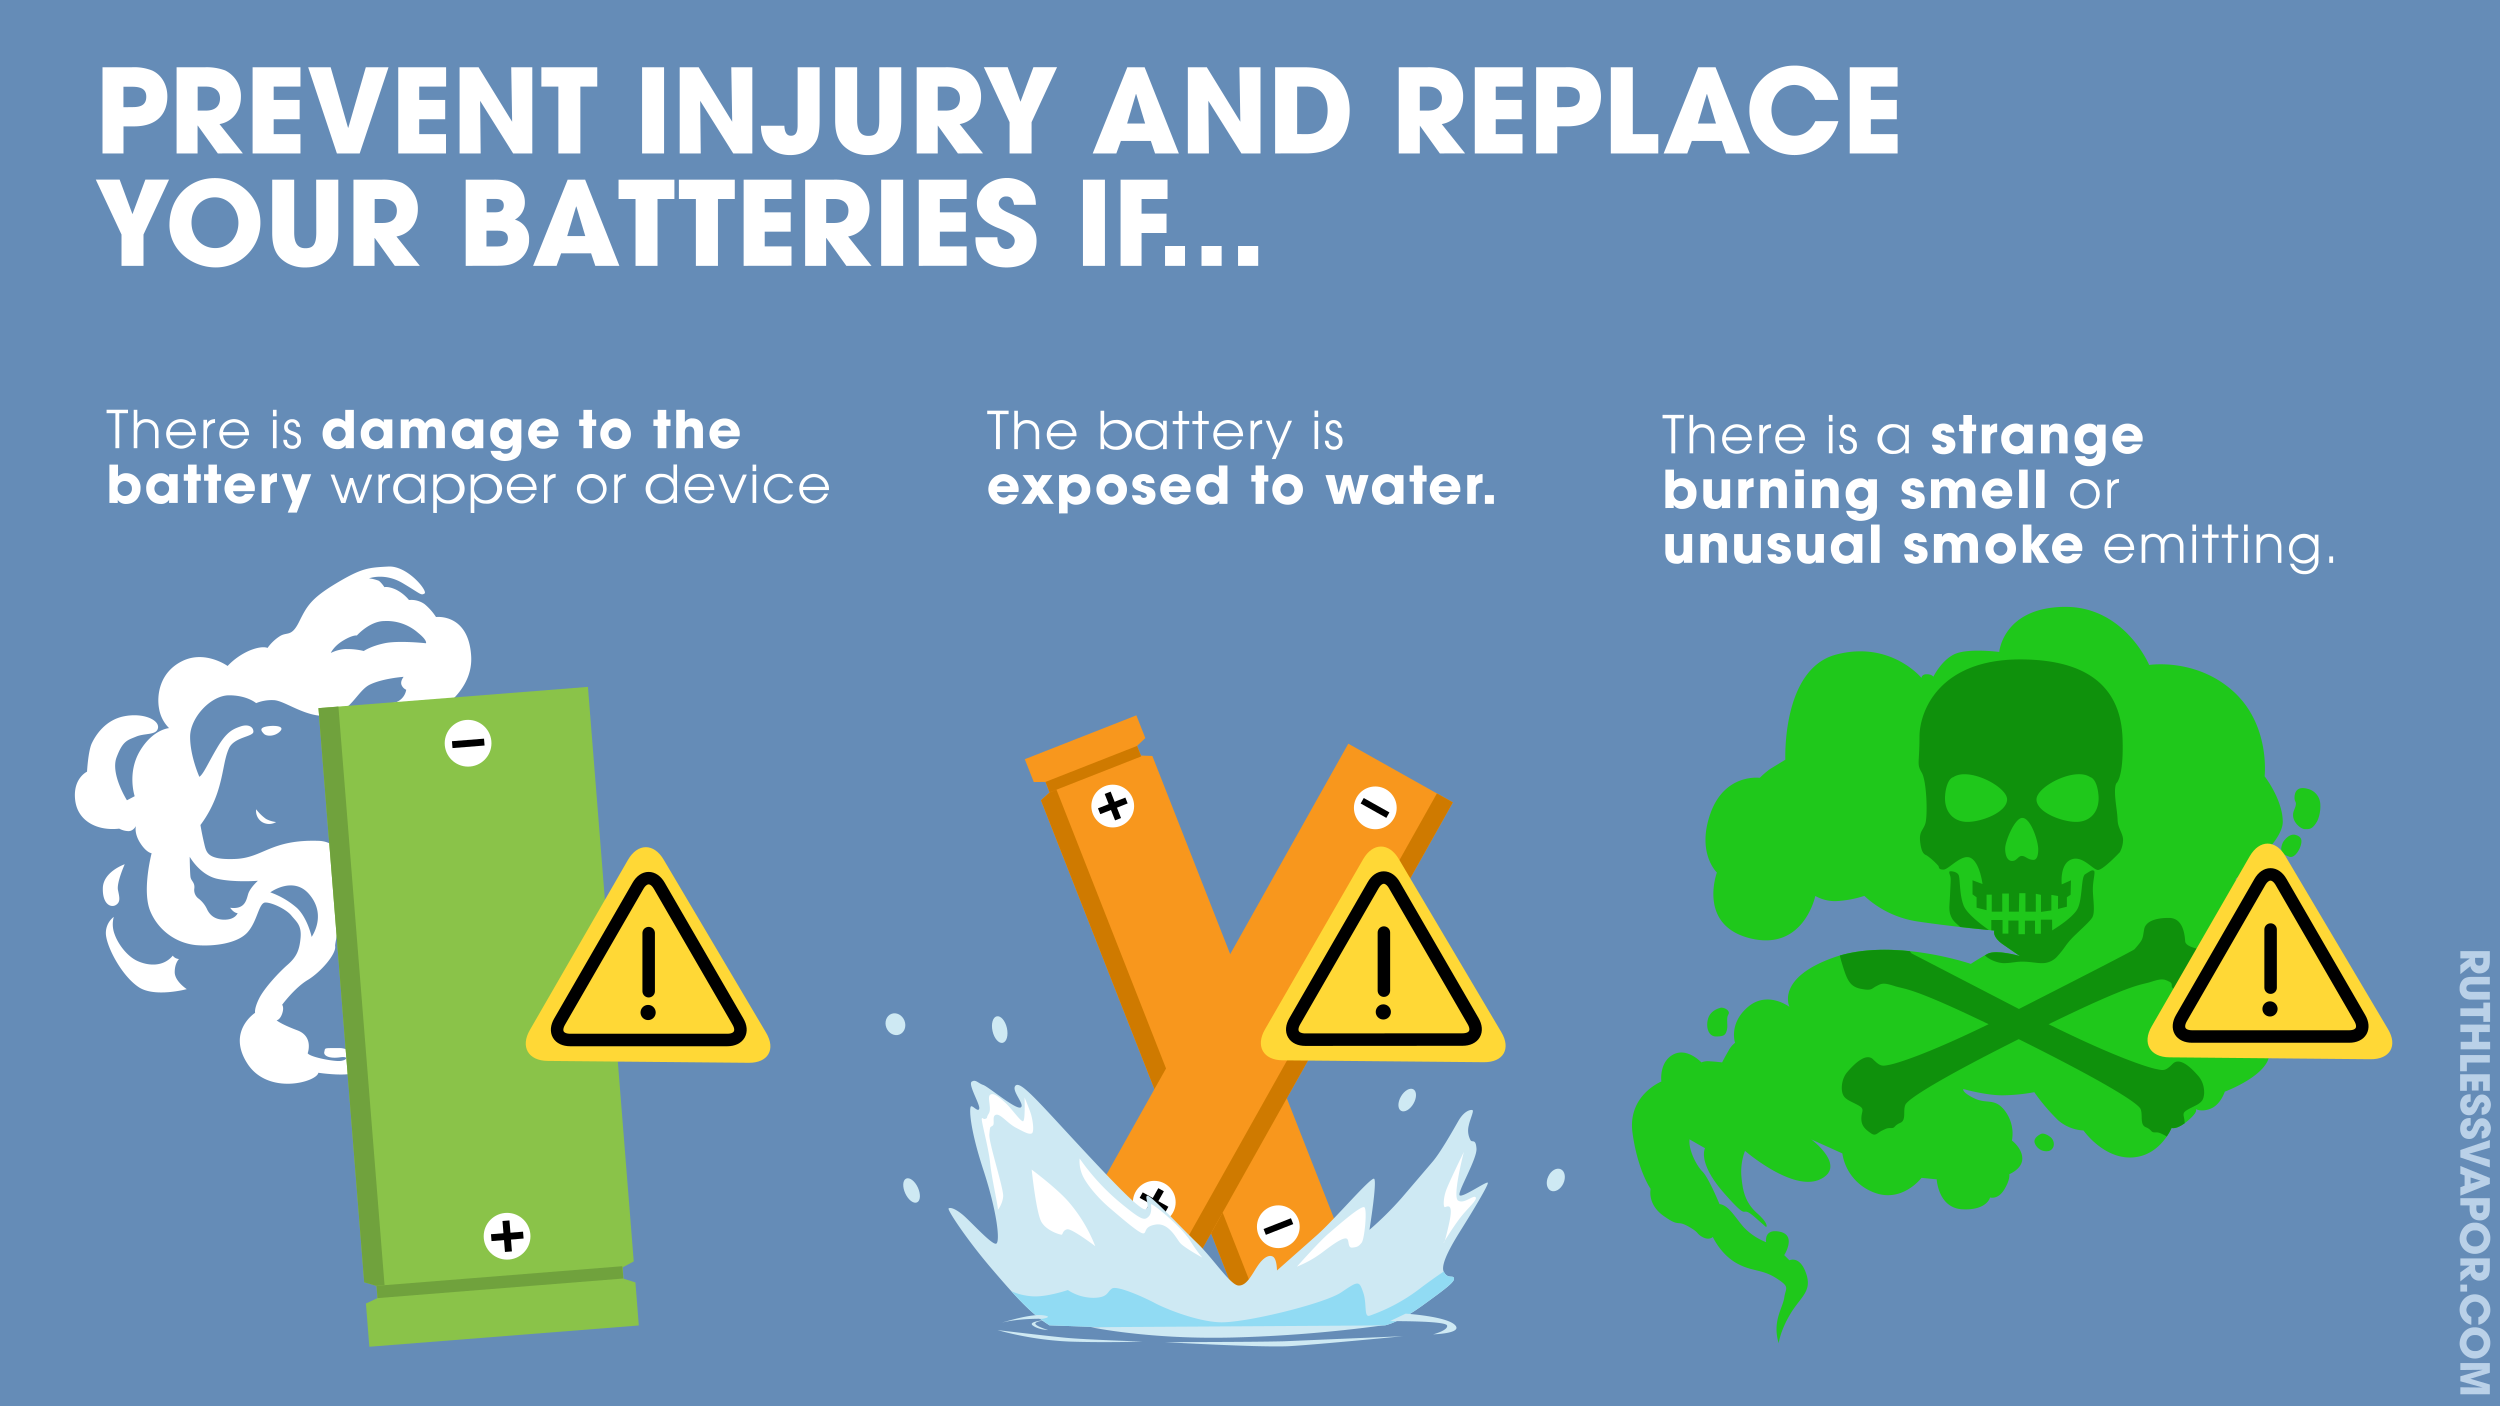 <svg xmlns="http://www.w3.org/2000/svg" xmlns:xlink="http://www.w3.org/1999/xlink" viewBox="0 0 1000.89 563"><style><![CDATA[.Q{fill:#fff}.R{fill:#1fc81b}.S{fill:#cee9f3}.T{fill:#ffd836}.U{stroke-miterlimit:10}.V{stroke-width:5}.W{stroke-linecap:round}]]></style><defs><clipPath id="A" transform="translate(.44)"><path d="M785.6 436s8.9 2.52 15.56 2.52a73.74 73.74 0 0 0 12.85-1.26 78.63 78.63 0 0 0 9.48 11.18 16.69 16.69 0 0 0 10.22 4.15s7.85 11.26 19.26 10.82 16-11.85 16-11.85 2.07 1 6.8-3.12 2.52-4.6 2.52-4.6 2.37 1.63 6.37 0 5.63-6.8 5.63-6.8 13.34-4.9 17-12 7.4-69.93-12.9-73c0 0 19.1-14.07 19.1-23s-7.26-18.23-7.26-18.23 2.37-20.6-12.6-34.07-33.63-10.52-33.63-10.52-9.92-23.7-34.22-23.26S800 261 800 261s-11.55-1.48-17.18.6-9.2 9.33-9.2 9.33-.6-1-2.66-1-2.08 1.48-2.08 1.48-12.44-15.1-34.22-9.34-20.3 42.08-20.3 42.08l-6.07 3.7a34.18 34.18 0 0 0-4.15 3.56s-13.92-1.93-19.7 14.07 2.52 23.85 2.52 23.85-7.86 21.2 13.48 26.37 25.92-17 25.92-17a16 16 0 0 0 8.3 2.07 43.42 43.42 0 0 0 11.33-2.09A40 40 0 0 0 767.81 369c13.93 2.07 30.17 3.55 30.17 3.55s-1 2.52 3.6 5.63l6.67 4.6s-9.48-2.8-13-.88-6.66 4-6.66 4-31.7-10.82-55-2.52S716 403.1 716 403.1s-8.74-6.67-16.6 0-5.18 14.37-5.18 14.37a9.79 9.79 0 0 0-2.67 3.26c-1.48 2.52-2.52 4.6-2.52 4.6s-2.22-.3-4.74-.44a7 7 0 0 0-3.56.44s-5.77-6.22-11.4-3.1S664.7 433 664.7 433s-13.63 5.48-11.55 20.6 7.26 22.4 7.26 22.4-1.48 6.07 5.18 10.8 5 1.5 9.78 4.15 3.1 2.82 5.78 4.3 4.15 0 4.15 0 3.1 6.8 9.33 10.37 10.22 2.37 16 6.07 3.85 3.7 3.26 7.86-4.9 9.44-2.22 18.22c0 0 .6-5 4.74-11.85s8.74-8.9 6.22-16.15-6.67-5.2-6.67-5.2l-2.07-2.07s5-7.85-1.63-9.34-5.63 4.15-5.63 4.15a24.66 24.66 0 0 1-8.89-5.92c-3.55-4-6.07-8.9-9.78-9.34 0 0-4.3-10.5-6.8-13s-5.63-8.74-5.2-12.9l6.23 3.55s-3.26 5.63 7.7 18.08 5.78 4 12 9.33l4.74 4.15s1.48-1-3.7-5.63-5.78-10.07-6.23-15.1a23.82 23.82 0 0 1 1.49-9.78s19.1 16.6 30.07 11.4-3.56-16-3.56-16l12.45 5.63a19.88 19.88 0 0 0 12.44 15.55c11.4 4.6 19.26-5.77 19.26-5.77l6.08.6s.6 11.55 10.37 12 11-4.74 11-4.74 3.1 1 5.63-3.1 2.07-6.23 2.07-6.23 5.2-2.07 5.2-6.22-4.15-7.26-4.15-7.26a15.14 15.14 0 0 0-2.67-11.7c-4.14-5.63-7.26-2.67-12.44-5.2S785.6 436 785.6 436z" class="R"/></clipPath><clipPath id="B" transform="translate(.44)"><path d="M419.67 530.6l67.77 2.45c17.77 0 66.67-2.45 66.67-2.45s5.22-.9 15.1-8.05 12.84-9.45 12.45-10.84-2.45.56-4.06-2.55 4-12.17 7.28-17.4 10.94-17.72 10.33-18.28-10.28 6.22-11.28 5.06 7.06-14.6 6.76-18.7-1.63-2.3-2.37-3.33a8.06 8.06 0 0 1-.74-5.85c.52-2.6 2.22-6 1.48-6.23s-3.26.23-5.63 4.37-7.25 12.75-10.37 16.37l-12.22 14.3a130.17 130.17 0 0 1-13 12.89s3.18-19.7 1.85-20.44-15.85 16.37-22.8 22.5l-16.08 14.23s0-4.52-1.55-5.5-3.9.25-6.24 3.75-4.34 7.94-7.62 7.77-10.14-10.85-16.6-17.07-18.66-19.33-19.92-18.9 1.26 4.15-.52 5.4-13.85-11.56-28.82-27.7-21.48-23.7-23.4-21.77 4 7.7 2.07 8.74-12.9-8.3-15-9-3-2.37-4.6-1.33 3.4 9.18 3 10.8-2.58-1.33-3.3-.9-.7 8.15 4.92 25.34 6.75 28.66 5.23 29.6-10.37-9-13.48-11.56-5-3-5.63-2.52 7.26 12.45 17 23.85 16.04 18.37 23.3 22.9z" class="S"/></clipPath><path id="C" d="M985.02 386.4l3.8-2.7h-3.8v-2.9h11.8v3.9a9.27 9.27 0 0 1-.4 2.8 4 4 0 0 1-3.7 2.2 3.51 3.51 0 0 1-3.7-2.9l-4 3.2v-3.6zm5.9-1.7c0 1.2.6 1.9 1.7 1.9s1.6-.8 1.6-1.9v-1.2h-3.3z"/><path id="D" d="M993.44 443.4c.8-.1 1.2-.5 1.2-1.1a.92.92 0 0 0-.9-1c-.7 0-1 .6-1.6 1.9-1.1 2.6-2.1 3.3-3.6 3.3-2.3 0-3.6-1.6-3.6-4.1s1.3-4.3 3.9-4.3h.3v3c-1 0-1.6.5-1.6 1.2a1.11 1.11 0 0 0 1.1 1.1c.9 0 1.4-1.3 1.8-2.4.8-1.9 1.8-2.8 3.3-2.8 2 0 3.5 2 3.5 4.1a4.65 4.65 0 0 1-.5 2.1 3.22 3.22 0 0 1-3.2 1.9v-2.9z"/><path id="E" d="M990.62 489.5a6.1 6.1 0 0 1 6.4 6.2 6.17 6.17 0 0 1-6.1 6.3 6.08 6.08 0 0 1-6.2-6.1c.1-3.3 2.4-6.4 5.9-6.4zm.3 9.5a3.21 3.21 0 0 0 2.99-4.878 3.21 3.21 0 0 0-2.99-1.522 3.21 3.21 0 0 0-2.99 4.878 3.21 3.21 0 0 0 2.99 1.522z"/><path id="F" d="M214.84 174.72a2.58 2.58 0 0 0 2.7 2.18 2.41 2.41 0 0 0 2.1-1.08h3.53a6.08 6.08 0 0 1-11.691-2.967 6.08 6.08 0 0 1 10.387-3.489 6.08 6.08 0 0 1 1.705 4.446 3.9 3.9 0 0 1-.09.91zm5.28-2.33a2.58 2.58 0 0 0-2.64-2 2.56 2.56 0 0 0-2.59 2z"/><path id="G" d="M444.98 202.07a6.13 6.13 0 0 1 .08-12.259 6.13 6.13 0 0 1 6.13 6.089 6 6 0 0 1-6.21 6.17zm2.76-6.13a2.77 2.77 0 0 0-5.536.191 2.77 2.77 0 0 0 2.776 2.719 2.84 2.84 0 0 0 2.76-2.91z"/><path id="H" d="M690.96 176.33a4.51 4.51 0 0 0 4.4 4.11 4.3 4.3 0 0 0 4.07-2.68h1.54a5.93 5.93 0 0 1-11.476-2.66 5.93 5.93 0 0 1 5.866-5.27 6.07 6.07 0 0 1 6 6.06v.44zm8.87-1.3a4.54 4.54 0 0 0-4.47-3.88 4.49 4.49 0 0 0-4.4 3.88z"/><path id="I" d="M712 203.4V197c0-1.56-.54-2.28-1.8-2.28s-2 .76-2 2.32v6.36h-3.45v-11.52h3.22v1.23a3.31 3.31 0 0 1 3.14-1.62c2.08 0 4.28 1.16 4.28 4.56v7.36z"/></defs><path d="M0 0h1000.9v563H0z" fill="#658cb7"/><g fill="#bad1e8"><use xlink:href="#C"/><path d="M996.82 397.2v3h-7.3a5.3 5.3 0 0 1-2.8-.6 4.26 4.26 0 0 1-2-3.9 4.87 4.87 0 0 1 .6-2.5c.8-1.4 1.9-2.1 4.2-2.1h7.3v3h-7.2c-1.5 0-2.2.5-2.2 1.5s.5 1.5 2.2 1.5h7.2zm-11.8 6.5h9.2v-2.3h2.7v7.7h-2.7v-2.3h-9.2zm0 13.4h4.7v-3.9h-4.7v-3h11.8v3h-4.38v3.9h4.5v3h-11.8v-3zm0 5.3h11.8v3h-9.2v3.5h-2.7v-6.5zm0 7.7h11.8v6.6h-2.7V433h-1.8v3.6h-2.7V433h-2v3.7h-2.7v-6.6z"/><use xlink:href="#D"/><use xlink:href="#D" y="9.5"/><path d="M985.02 460.4l11.8-4v3.1l-8.3 2.4 8.3 2.4v3.1l-11.8-4zm0 14.9l1.7-.6v-4.1l-1.7-.6v-3.2l11.8 4.8v2.4l-11.8 4.7zm8.1-2.6l-4-1.3v2.5zm-8.1 7h11.8v4a8.76 8.76 0 0 1-.4 2.8 3.86 3.86 0 0 1-3.6 2.1c-2.2 0-4.1-1.2-4.1-4.6v-1.4h-3.7zm6.4 4.2c0 1.2.4 1.8 1.4 1.8s1.4-.6 1.4-1.9v-1.2h-2.78z"/><use xlink:href="#E"/><use xlink:href="#C" y="123"/><path d="M985.02 514.3h2.7v2.8h-2.7zm7.3 13a3.09 3.09 0 0 0 2.1-2.9 3.51 3.51 0 0 0-7 0 3.06 3.06 0 0 0 2 2.8v3.2a6.21 6.21 0 0 1-2.9-10.4 5.88 5.88 0 0 1 4.5-1.8 6.17 6.17 0 0 1 6 6.1 5.65 5.65 0 0 1-1.5 4.1 5.53 5.53 0 0 1-3.3 2v-3.1z"/><use xlink:href="#E" y="41.9"/><path d="M985.02 555.4l8.9.1-8.9-2.5v-2l9-2.6-9 .1v-2.8h11.8v3.9l-7.8 2.4 7.8 2.3v3.9h-11.8z"/></g><path d="M786.03 436s8.9 2.52 15.56 2.52a73.74 73.74 0 0 0 12.85-1.26 78.63 78.63 0 0 0 9.48 11.18 16.69 16.69 0 0 0 10.22 4.15s7.85 11.26 19.26 10.82 16-11.85 16-11.85 2.07 1 6.8-3.12 2.52-4.6 2.52-4.6 2.37 1.63 6.37 0 5.63-6.8 5.63-6.8 13.34-4.9 17-12 7.4-69.93-12.9-73c0 0 19.1-14.07 19.1-23s-7.26-18.23-7.26-18.23 2.37-20.6-12.6-34.07-33.63-10.52-33.63-10.52-9.92-23.7-34.22-23.26-25.8 18.04-25.8 18.04-11.55-1.48-17.18.6-9.2 9.33-9.2 9.33-.6-1-2.66-1-2.08 1.48-2.08 1.48-12.44-15.1-34.22-9.34-20.3 42.08-20.3 42.08l-6.07 3.7a34.18 34.18 0 0 0-4.15 3.56c0 0-13.92-1.93-19.7 14.07s2.52 23.85 2.52 23.85-7.86 21.2 13.48 26.37 25.92-17 25.92-17a16 16 0 0 0 8.3 2.07 43.42 43.42 0 0 0 11.33-2.09A40 40 0 0 0 768.25 369c13.93 2.07 30.17 3.55 30.17 3.55s-1 2.52 3.6 5.63l6.67 4.6s-9.48-2.8-13-.88-6.66 4-6.66 4-31.7-10.82-55-2.52-17.6 19.74-17.6 19.74-8.74-6.67-16.6 0-5.18 14.37-5.18 14.37a9.79 9.79 0 0 0-2.67 3.26c-1.48 2.52-2.52 4.6-2.52 4.6s-2.22-.3-4.74-.44a7 7 0 0 0-3.56.44c0 0-5.77-6.22-11.4-3.1S665.14 433 665.14 433s-13.63 5.48-11.55 20.6 7.26 22.4 7.26 22.4-1.48 6.07 5.18 10.8 5 1.5 9.78 4.15 3.1 2.82 5.78 4.3 4.15 0 4.15 0 3.1 6.8 9.33 10.37 10.22 2.37 16 6.07 3.85 3.7 3.26 7.86-4.9 9.44-2.22 18.22c0 0 .6-5 4.74-11.85s8.74-8.9 6.22-16.15-6.67-5.2-6.67-5.2l-2.07-2.07s5-7.85-1.63-9.34-5.63 4.15-5.63 4.15a24.66 24.66 0 0 1-8.89-5.92c-3.55-4-6.07-8.9-9.78-9.34 0 0-4.3-10.5-6.8-13s-5.63-8.74-5.2-12.9l6.23 3.55s-3.26 5.63 7.7 18.08 5.78 4 12 9.33l4.74 4.15s1.48-1-3.7-5.63-5.78-10.07-6.23-15.1a23.82 23.82 0 0 1 1.49-9.78c0 0 19.1 16.6 30.07 11.4s-3.56-16-3.56-16l12.45 5.63a19.88 19.88 0 0 0 12.44 15.55c11.4 4.6 19.26-5.77 19.26-5.77l6.08.6s.6 11.55 10.37 12 11-4.74 11-4.74 3.1 1 5.63-3.1 2.07-6.23 2.07-6.23 5.2-2.07 5.2-6.22-4.15-7.26-4.15-7.26a15.14 15.14 0 0 0-2.67-11.7c-4.14-5.63-7.26-2.67-12.44-5.2s-4.34-3.73-4.34-3.73z" class="R"/><g clip-path="url(#A)" fill="#0f910c"><path d="M847.8 328.15c0 3.55 2.52 5.78 2.15 8.74a10.66 10.66 0 0 1-1.26 4.29s-6.67 7.12-8.74 7.12-6.22-6.08-10.82-4.15-3.7 9.92-3.7 9.92l3.7-1.63-.14 5.78-1.5 1V363l-3.55.9v-5.18l-2.67-.45v6.22l-4.15.6v-6.82l-2.07-.44V365h-4.15v-7.4h-2.48l-.15 7.4h-4v-7.26h-2.66V365h-4.2v-6.82h-2.07v6.22l-4-1v-4.15l-1.63-1.2v-5.63l4 1.5s-1-8.3-4.6-10.37-8.9 4.6-11 4.6-1.7-.83-2.07-1.48a25.55 25.55 0 0 0-4.6-4.15c-.9-.48-2.07-.6-2.66-5.2s1.18-4.74 2.07-7.7.6-16.74-1.48-20.3-.9-3.4-.9-14.22 8.3-31.1 40.3-31.1 40.44 15.56 41 31.56-2.5 18.07-2.5 18.07c-1.42 3.05.5 10.97.5 14.53zm-10.93-17c-6.22-4.22-21.55 3.78-21.55 8.9s10.1 9 15.9 9 9.55-4.34 8.9-10.9-3.23-7-3.23-7zm-34.1 28.44c0 2.67.78 5.1 2.78 5.1s2.33-2 3.9-2 2.33 1.56 4.67 1.56c.86 0 1.9-.78 1.9-4.22s-3.14-12.94-6.56-12.56c-3 .33-6.67 9.45-6.67 12.1zm-24-21.44c-.67 6.55 3.1 10.9 8.9 10.9s15.88-3.9 15.88-9-15.33-13.1-21.55-8.9c-.03 0-2.55.44-3.25 7zm42.83 54.33s8-4.72 10.1-8.55 1.4-12.93 3.1-13.93 2.72-1.94 3.5-1.4-.56 4.1-.4 8.17.9 8.55-.22 10.5-6.28 6.28-8.56 8.78-2.72 3.83-5.22 6.55a8 8 0 0 1-6.61 3c-1.95 0-4.72-.6-7.6-.6s-4.5.6-7.4.6-8.33-2-9.5-6.06-9.72-8.9-11.28-11.83-1-4.56-.78-9.78.4-6.22 0-7.4-.34-1.17-.28-1.55 3.23-.17 3.78 1.55.23 7.78 1.95 12.06 11.05 10.4 11.05 10.4v-4.67h4.5v5.44h2.34v-5.22h4.05V374h2.56v-5.4h4.05v5.22h2.34v-5.63h4.5zm49.95 23.9l11.68-11.83 1.17-4.1s-9.33-.5-9.55-3.63c-.2-2.67-.82-9.33-6.52-9.33s-9.3 1.52-9.9 4.52c-.74 4.1-.23 3.85-3.84 8-.4.46-15 8-46.3 23.94l-42.95-22.24c-3.62-4.18-3.1-3.94-3.84-8-.54-3-4.13-4.52-9.85-4.52s-6.33 6.66-6.52 9.33c-.22 3.1-8.52.63-8.52.63s-1.25-.3.78 6.4 3.1 9.43 7.6 10.33 4.2-.05 6.27-1.1 2.66-1.48 7.26 0c4.3 1.4 6.4.2 37.62 15.27-25.35 12.35-36.86 15.68-39.5 16.2-3 .6-3.7.9-6.67-2.08s-7.85 2.08-10.37 5-2.66 7.4-1.63 9.34 3.7 2.66 6.23 4.14 1 2.23 1 5.2 1.63 4.3 3.7 5.78 2.52 0 4.6-1 2.07-1 3.7-1 1-1 3.56-2.07 1-4.74 2.07-7.26c1-2.32 13.74-10.43 45.37-26.27 34.14 17 47.8 25.58 48.8 28s-.44 6.22 2.08 7.26 1.92 2.07 3.55 2.07 1.63 0 3.7 1 2.52 2.52 4.6 1 3.7-2.8 3.7-5.77-1.48-3.7 1-5.2 5.2-2.22 6.22-4.15.9-6.37-1.63-9.33-7.4-8-10.37-5-3.7 2.67-6.66 2.08c-2.75-.55-15.2-4.17-43-17.93 34.6-16.88 36.67-15.53 41.12-17s5.2-1 7.26 0-.6 2.42 2.96 3.3z"/></g><path d="M688.55 403.56s-3.63.8-4.67 4.14 0 7.26 3.12 7.26 3.85-.52 4.37-2.6-.37-4.67.6-6.22-2.03-3.15-3.4-2.6zm239.22-74.9c-2.1 3.66-3.33 3.28-5.05 3.28s-6-3.5-4.28-7.56-.1-2.6.22-5.67 2.5-3.66 5.22-2.9a6.58 6.58 0 0 1 5.06 6.06 14.38 14.38 0 0 1-1.17 6.78zm-13.74 8.5s2.24-3.67 5-2.9 2.66 2.55 1.94 4.67-2.7 4.77-4.44 4.05-4.57-1.22-2.5-5.83zM817.1 454s1-.73 3.5 1 2.05 5.27-.45 5.83a4.92 4.92 0 0 1-5.61-3.49c-.4-2.08 2.56-3.34 2.56-3.34z" class="R"/><path d="M538.5 499.02l-44.67 17.55-77.08-196.18 3.45-3.17-1.65-4.18-4.67.06-3.6-9.15 44.67-17.56 3.58 9.1-3.3 3.13 1.52 3.87 4.6.17 77.14 196.36z" fill="#f8971d"/><path d="M500.66 513.9l-6.82 2.68-77.08-196.18 3.4-3.1 2.82-1.12 77.7 197.73zm-82.093-200.866l36.68-14.412 1.653 4.207-36.68 14.412z" fill="#cf7a00"/><circle cx="445.49" cy="322.71" r="8.56" class="Q"/><path d="M439.576 323.617l10.964-4.308.922 2.345-10.964 4.308z"/><path d="M444.65 316.93l4.158 10.582-2.383.936-4.158-10.582z"/><circle cx="511.78" cy="491.13" r="8.56" class="Q"/><path d="M505.874 492.036l10.964-4.308.922 2.345-10.964 4.308z"/><path d="M539.8 297.74l41.85 23.5-103.15 183.8-4.64-.67-2.2 3.93 3 3.57-4.8 8.58-41.86-23.5 4.8-8.52 4.5.58 2.03-3.62-2.77-3.68L539.8 297.74z" fill="#f8971d"/><path d="M575.26 317.64l6.4 3.6-103.15 183.8-4.56-.66-2.65-1.48 103.97-185.26zM471.625 508.3l-34.368-19.287 2.212-3.942 34.368 19.287z" fill="#cf7a00"/><circle cx="462.12" cy="481.32" r="8.56" class="Q"/><path d="M466.537 485.332l-10.273-5.765 1.233-2.198 10.273 5.765z"/><path d="M458.17 485.602l5.564-9.915 2.232 1.253-5.564 9.915z"/><circle cx="550.61" cy="323.43" r="8.56" class="Q"/><path d="M555.024 327.446l-10.273-5.765 1.233-2.198 10.273 5.765z"/><path d="M420.1 530.6l67.77 2.45c17.77 0 66.67-2.45 66.67-2.45s5.22-.9 15.1-8.05 12.84-9.45 12.45-10.84-2.45.56-4.06-2.55 4-12.17 7.28-17.4 10.94-17.72 10.33-18.28-10.28 6.22-11.28 5.06 7.06-14.6 6.76-18.7-1.63-2.3-2.37-3.33a8.06 8.06 0 0 1-.74-5.85c.52-2.6 2.22-6 1.48-6.23s-3.26.23-5.63 4.37-7.25 12.75-10.37 16.37l-12.22 14.3a130.17 130.17 0 0 1-13 12.89c0 0 3.18-19.7 1.85-20.44s-15.85 16.37-22.8 22.5l-16.08 14.23s0-4.52-1.55-5.5-3.9.25-6.24 3.75-4.34 7.94-7.62 7.77-10.14-10.85-16.6-17.07-18.66-19.33-19.92-18.9 1.26 4.15-.52 5.4-13.85-11.56-28.82-27.7-21.48-23.7-23.4-21.77 4 7.7 2.07 8.74-12.9-8.3-15-9-3-2.37-4.6-1.33 3.4 9.18 3 10.8-2.58-1.33-3.3-.9-.7 8.15 4.92 25.34 6.75 28.66 5.23 29.6-10.37-9-13.48-11.56-5-3-5.63-2.52 7.26 12.45 17 23.85 16.04 18.37 23.3 22.9z" class="S"/><g clip-path="url(#B)"><path d="M413.05 468.26s10.4 7.72 15 13.17a61.48 61.48 0 0 1 10.45 17.5s-9.45-7.17-11.23-6.78-1.77 2-2.16 2.16-6.06-1.44-8.17-5.1-3.9-20.94-3.9-20.94zm-2.87-28.93s.37 9.34-.6 9.56-4.67-5.26-7.26-7.56-4.67-4-5.93-3 .74 5.4-.52 7.48-.22 1.55-1.25 2.07-1.26-.8-1.56 0 2.8 11.93 3.33 17.63 3.34 17.93 3.1 18.67 1.9-2.08 2.14-5.2-5.84-21.55-5.54-24.9.3-2.66 1.33-3.4-.44-3.86 1.33-4.37 4.6 3.4 8 5.18 5.08 2.74 6.28 2.3.4-5.7-.35-8-2.52-6.48-2.52-6.48zm50.6 42.82c.78-.45 12 8.9 15.56 14.33a60.14 60.14 0 0 0 5 7s-7.33-4-8.9-5.9-4.56-8.1-9.67-7.33-3.55 3.55-5.1 3.55-8.1-5.66-13.44-10.22-10.1-10.55-11.22-14a14 14 0 0 1-.78-5.78 90.64 90.64 0 0 0 15.55 17.12c9.34 7.77 10.34 7.77 12 6.22s1-5 1-5zm58.45 24.95s9-10.1 12.66-13.22 13.28-11.67 14.4-10.5 0 12.78-1.16 14.17-1.6 1.72-3.73 1.94-.94-3.5-2.5-3.67-4.66 1.9-9.55 5.62a44.33 44.33 0 0 1-10.11 5.66zm66.88-46s-6.23 12.67-7.26 15.78-1 6-.52 6.37 3.92-2.9 1.85 6.44-2.2 7.78-2.2 7.78 3.23-5.4 6.34-9.55 7.4-7.6 6.44-8.6-4.6 2.88-7 1.33 2.34-19.56 2.34-19.56z" class="Q"/><path d="M413.66 519c5.55.3 13.85-2.52 13.85-2.52a19.07 19.07 0 0 0 10.37 3.12c5.78-.15 5.2-2.23 7.26-3.7s13.63 3.85 17.2 5.78 16.15 7.26 25.92 7.7 41.93-7.4 48.75-12 7.1-4.74 8.74 0 .14 10.23 2.66 9.34a71.79 71.79 0 0 0 19.26-10.23c8.15-6.22 13.34-9.35 13.34-9.35s19.85 1.65 6.37 14.54S484.1 543.9 484.1 543.9l-81.48-10.37-.9-18.67s3.7 3.67 11.92 4.15z" fill="#91dbf3"/></g><g class="S"><ellipse cx="562.96" cy="440.4" rx="4.96" ry="2.89" transform="matrix(.5 -.866 .866 .5 -99.48 707.74)"/><ellipse cx="622.58" cy="472.58" rx="4.74" ry="3.33" transform="matrix(.421 -.907 .907 .421 -67.86 838.13)"/><ellipse cx="399.98" cy="412.2" rx="2.94" ry="5.44" transform="matrix(.975 -.221 .221 .975 -80.83 98.7)"/><ellipse cx="358.22" cy="410.15" rx="3.89" ry="4.44" transform="matrix(.931 -.364 .364 .931 -124.31 158.59)"/><ellipse cx="364.56" cy="476.95" rx="2.78" ry="5.24" transform="matrix(.909 -.416 .416 .909 -164.84 194.73)"/><path d="M436.74 531.36s23.6 5 56.92 4.12a553.13 553.13 0 0 0 59.78-4.83zm-17.08-3s-8.44.55-6.22 2.28 6.22 1.87 6.22 1.87-5.15-1.6-5.15-2.6 5.15-1.56 5.15-1.56zm-2.3-.37s-9.3-.26-16.3 1.56c0 0 11.37-3.6 16.3-3s0 1.44 0 1.44zm-18 4.52a129.38 129.38 0 0 0 28.62 4.59c14.93.52 29.45 0 29.45 0s-22.8-.75-30.8-1.52-27.26-3.07-27.26-3.07zm66.96 4.82s39 2.22 49.78 1.62 45.63-4 45.63-4l-47.7 2.04c-12.4.34-47.7.34-47.7.34zm107.4-3.12s12.3-.3 8.74-3.78-19.7-4.5-19.7-4.5l-6.3 3s22.44-.2 22.9 1.76-5.63 3.53-5.63 3.53z"/></g><path d="M157 281.5a6.4 6.4 0 0 0 5.63-5.35 3.53 3.53 0 0 1-1.93-2.08c-.45-1.48.9-3.1.9-3.1s-8.3.6-13.48 3.1-7.7 11.4-16.6 12.45-17.63-6.22-22.07-6.22a16.87 16.87 0 0 0-6.92 1.2s-3.56-3.13-10.82-3.13-15.6 8.9-15.6 16.63 3.7 16 3.7 16c1.63-1 3.56-5.63 7.26-11.85s6.22-7.26 9.18-8.3 5.2 0 5.2 2.08-7.7 2.07-9.78 6.67-2.07 9.92-4.6 17.62a45.85 45.85 0 0 1-6.82 13.08 115.98 115.98 0 0 0 1.49 7.37c.9 3.7 1.18 6.67 12.44 6.22s14.07-7.85 33.3-7.26 6.25 39.1 6.7 42.22-5.78 10.37-11 13.5-10.22 9.92-10.22 9.92.88 1 0 3.56-2.23 2.66-2.23 2.66 1.63 1.5 8.3 4 4.15 9.2 4.15 9.2c1 1.48 9.33 3.1 12.44 3.1s4.6-2.07.45-1.48-6.67-.6-6.23-2.22-.44-1.48 5.78-1.48a7.13 7.13 0 0 1 7.26 8.88c-1 3.12-15.43 1-15.43 1-.6 3.7-20.12 9.2-28.42-3.7s3.1-20.3 3.1-20.3-.44-1.63 1.63-5.78 7.85-10.37 11.4-13.48 4.74-5.78 5.18-10.8-1.63-6.37-3.7-8.9-7.7-5.2-10.37-5.2-3.1 7.26-7.1 11.85-13.6 5.82-20.74 5.2A22.24 22.24 0 0 1 60.25 365c-3.55-8.15.45-23.4.45-23.4s-2.07-.15-4.6-4.15-1.67-6.77-1.67-6.77-1 2.07-3 2.07a8.37 8.37 0 0 1-3.7-1c-8.3 1-16.6-2.66-17.63-11.4s4.74-11.4 4.74-11.4.45-8.3 1.93-11.4 5.33-9.33 13-10.8 13.93 1.48 13.5 4.6-5.2 2.07-8.74 3.55-5.34 1.63-7.86 8.3 4.15 17.2 4.15 17.2l3.1-1.63s-3.1-9.34 2.08-18.08 11.7-9.18 11.7-9.18a14.24 14.24 0 0 1-4-7.71c-1-5.18 0-14.52 9.2-19.1s18.22 1.93 18.22 1.93a26.66 26.66 0 0 1 8.89-6.22c5.18-2.08 7.1-1 7.1-1a17.89 17.89 0 0 1 4.74-4.59c3.1-2.08 4.74.44 7.85-5.78s4.6-9.33 15-15.56 13-6.22 20.74-6.66 16 9.92 14.52 10.8-1.48.15-8.74-4.15-13.48-1.92-13.48-1.92a15.8 15.8 0 0 1 4 1 12.08 12.08 0 0 1 2.15 2.52s1.55-.44 4.67 1a16.13 16.13 0 0 1 5.18 4.15 9.28 9.28 0 0 1 6.22 1.63 22.55 22.55 0 0 1 4.6 5.18s13-1.63 14.07 15.56-19.7 25.68-19.7 25.68-17.13-5.84-11.94-6.7zm-38.23 81.9c4.37 4.07 6 11.7 6 11.7 1.34-2.07 5.4-9.63-1-17.1s-15.56-.74-15.56-.74a33 33 0 0 1 10.56 6.15zM76.25 351c.23 1.78 1.78 2.15 1.56 4.6a4.28 4.28 0 0 0 1.85 4.28 11.66 11.66 0 0 1 3.34 4.37c1.33 2.6 3.63 4.15 7.48 3.93s4.66-2.6 4.66-2.6c-1.55 0-3-2.15-3-2.15 5.77.74 6.44-2.82 7.18-5.4s3.93-5.4 3.93-5.4-9.34.74-16.3-.8-11-8.82-11-8.82.08 6.18.3 8zm62.4-91.15a28.33 28.33 0 0 1 7 .78s2.67-1.9 8.3-3.1 16.6 0 16.6 0 .67-1.1-3.22-4.22a19 19 0 0 0-13.37-4.67c-6 0-11.08 5.78-11.08 5.78s-1.55-.33-5.44 2-5 5-5 5a15.51 15.51 0 0 1 6.22-1.6zm-30.9 30.85c2.43-.27 6.37 0 4.4 2.08s-5.37 2.18-6.5 1-2.2-2.6 2.1-3.08zm-5.2 33.3a18.69 18.69 0 0 0 3.93 3.85 11.39 11.39 0 0 0 4.07 1.26 5.5 5.5 0 0 1-5.63 0 5.3 5.3 0 0 1-2.37-5.11zm-52.6 22s-8.6 2.94-8.78 9.53 3.28 8 5.22 6.8 1.45-3.06.84-6S49.94 346 49.94 346zm19.22 36.6a3.23 3.23 0 0 0 2.5 1.34s-1.72 1.6-1.72 5.27 4.83 6.8 4.83 6.8-12.83 3.45-19.22-.78-12-14.55-13-20a8.16 8.16 0 0 1 3-8.16 11.15 11.15 0 0 0 .28 6.83c1.33 3.9 4.94 8.9 9.17 10.83s10.27 2.54 14.16-2.13z" class="Q"/><path d="M235.38 275l-107.88 8.5 18.32 229.85 4.9 1.45.4 4.9-4.62 2.18 1.37 17.3 107.88-8.52-1.36-17.23-4.75-1.5-.36-4.52 4.44-2.4L235.38 275z" fill="#8ac349"/><g fill="#70a23d"><path d="M135.5 282.88l-8 .63 18.32 229.85 4.82 1.43 3.32-.25-18.47-231.66z"/><path d="M150.75 514.78l98.398-7.848.393 4.924-98.398 7.848z"/></g><circle cx="203.01" cy="494.94" r="9.36" class="Q"/><path d="M196.563 494.13l12.84-1.024.22 2.75-12.84 1.024z"/><path d="M202.163 501.234l-.99-12.4 2.79-.223.99 12.4z"/><circle cx="187.4" cy="297.56" r="9.36" class="Q"/><path d="M180.94 296.746l12.84-1.024.22 2.75-12.84 1.024z"/><path d="M956.04 412c4 6.7.85 12.14-7 12.07l-80.5-.76c-7.8-.07-11-5.66-7.1-12.4l39.24-68.08c3.9-6.75 10.32-6.8 14.3-.08z" class="T"/><g fill="none" stroke="#000" class="U V"><path d="M944.76 407.6c2.34 4.05.43 7.37-4.25 7.37h-62.9c-4.68 0-6.6-3.3-4.26-7.36l31.4-54.5c2.34-4.05 6.16-4.06 8.5 0z"/><path d="M909.05 372.15v23.26" class="W"/></g><circle cx="908.81" cy="403.93" r="3.04"/><path d="M601.05 413.2c4 6.7.84 12.14-7 12.06l-80.5-.75c-7.8-.07-11-5.66-7.1-12.4l39.28-68.1c3.9-6.75 10.33-6.8 14.3-.08z" class="T"/><g fill="none" stroke="#000" class="U V"><path d="M589.77 408.82c2.34 4.05.43 7.37-4.25 7.37l-62.9.05c-4.68 0-6.6-3.3-4.26-7.36l31.4-54.5c2.33-4.05 6.16-4.06 8.5 0z"/><path d="M554.05 373.36v23.26" class="W"/></g><circle cx="553.82" cy="405.13" r="3.04"/><path d="M306.7 413.43c4 6.7.84 12.14-6.95 12.07l-80.5-.76c-7.8-.07-11-5.66-7.1-12.4l39.26-68.08c3.9-6.75 10.33-6.8 14.3-.08z" class="T"/><g fill="none" stroke="#000" class="U V"><path d="M295.44 409c2.35 4 .43 7.37-4.24 7.37h-62.9c-4.68 0-6.6-3.3-4.26-7.36l31.4-54.4c2.33-4.05 6.16-4.05 8.5 0z"/><path d="M259.7 373.58v23.26" class="W"/></g><circle cx="259.48" cy="405.36" r="3.04"/><g class="Q"><path d="M41.04 61.43v-34.5H52.7a19.58 19.58 0 0 1 8.25 1.31C64.67 29.97 67 33.93 67 38.6c0 6.4-3.54 12-13.42 12h-4.14v10.84zm12.2-18.55c3.54 0 5.32-1.2 5.32-4.15 0-2.8-1.73-4-5.64-4h-3.5v8.2zM87.2 61.43l-8-11.14h-.1v11.14h-8.4v-34.5h11.28a21.36 21.36 0 0 1 8.16 1.26 11.41 11.41 0 0 1 6.31 10.63c0 5.45-3.27 9.93-8.58 10.86l9.37 11.74zm-4.75-17.15c3.5 0 5.64-1.63 5.64-4.94 0-3-2.24-4.66-5.55-4.66h-3.4v9.6zm18.68 17.15v-34.5h19.16v7.74h-10.72V40h10.4v7.74h-10.4v5.96h10.72v7.73zm33.75 0l-11.5-34.5h9l6.95 24.2h.12l7-24.2h9.1L144 61.43zm24.56 0v-34.5h19.16v7.74h-10.76V40h10.4v7.74h-10.4v5.96h10.72v7.73zm46 0l-13.22-21.07.22 21.07H184v-34.5h7.6l13.44 21.82-.37-21.82h8.44v34.5zm18.1 0V34.68h-6.8v-7.74h22.37v7.74h-6.76v26.75zm33.52 0v-34.5h8.8v34.5zm36.5 0l-13.24-21.07.23 21.07h-8.43v-34.5h7.6l13.42 21.82-.37-21.82h8.43v34.5zm25.78-34.5h8.8v21.3c0 3.5-.37 6.1-1.16 7.8-1.6 3.3-5.1 6.06-10.63 6.06-6.7 0-11.7-4.15-11.7-11.52v-.23h9.37c.14 2.75 1 4 2.65 4s2.66-1 2.66-4.2zm32.68 0h8.8v21.12c0 3.6-.56 6.3-1.73 8.15-2.28 3.7-6.15 5.88-11.37 5.88a14.4 14.4 0 0 1-7.36-1.73c-4.06-2.38-6-5.6-6-12.26V26.94h8.8V48c0 4.3 1.35 6.4 4.48 6.4s4.38-1.5 4.38-6.34zm31.47 34.5l-8-11.14h-.06v11.14H367v-34.5h11.28a21.26 21.26 0 0 1 8.15 1.26 11.41 11.41 0 0 1 6.34 10.63c0 5.45-3.26 9.93-8.57 10.86l9.37 11.74zm-4.8-17.15c3.5 0 5.64-1.63 5.64-4.94 0-3-2.24-4.66-5.55-4.66h-3.35v9.6zm25.5 17.15V48.9l-10.3-22h9.54l5.13 13.84 5.17-13.84h9.47l-10.2 22v12.53zm58.24 0l-1.68-5h-12l-1.82 5h-9.46l13.85-34.5h6.94l13.7 34.5zM454.9 37.7l-.14-.05-3.5 11.8h7.2zM497 61.43l-13.23-21.07.23 21.07h-8.44v-34.5h7.6l13.42 21.82-.37-21.82h8.44v34.5zm13.5 0v-34.5h11.75c4.28 0 7.7.75 10.1 2.1 4.9 2.8 8 8.1 8 15.15 0 11.37-6.7 17.24-17.48 17.24zm12.77-7.73c5.08 0 8.25-3.17 8.25-9.47 0-6.15-3.12-9.55-8.2-9.55h-4v19zm53.17 7.73l-8-11.14v11.14H560v-34.5h11.28a21.36 21.36 0 0 1 8.16 1.26 11.41 11.41 0 0 1 6.34 10.63c0 5.45-3.27 9.93-8.58 10.86l9.37 11.74zm-4.8-17.15c3.5 0 5.64-1.63 5.64-4.94 0-3-2.24-4.66-5.55-4.66h-3.3v9.6zm18.8 17.15v-34.5h19.16v7.74h-10.77V40h10.4v7.74h-10.4v5.96h10.72v7.73zm24.56 0v-34.5h11.65a19.64 19.64 0 0 1 8.25 1.31c3.73 1.72 6.06 5.68 6.06 10.34 0 6.4-3.54 12-13.42 12h-4.1v10.84zm12.2-18.55c3.54 0 5.3-1.2 5.3-4.15 0-2.8-1.72-4-5.64-4h-3.45v8.2zm17.7 18.55v-34.5h8.8V53.7h10.2v7.73zm46.1 0l-1.67-5h-12l-1.82 5h-9.46l13.84-34.5h6.95l13.7 34.5zm-7.55-23.72l-.14-.05-3.54 11.8H687zm43.3 2.3a9 9 0 0 0-8.31-6c-5.5 0-9.23 4.7-9.23 10.06 0 5.6 3.82 10.26 9.27 10.26 3.5 0 6.48-2 8.3-5.83H736a18.18 18.18 0 0 1-30.3 8.39 17.48 17.48 0 0 1-5.31-13.24c0-9.13 7.87-17.38 17.76-17.38a17.49 17.49 0 0 1 12 4.24 16.08 16.08 0 0 1 5.82 9.5zm13.8 21.43v-34.5h19.16v7.74H749V40h10.4v7.74H749v5.96h10.72v7.73zm-691.9 45V93.9l-10.3-22h9.55l5.13 13.85L58.2 71.9h9.47l-10.22 22v12.54zM67.85 90c0-10.67 7.7-18.7 18.17-18.7 10.07 0 18.23 7.8 18.23 17.67a17.81 17.81 0 0 1-17.81 18.1c-9.6 0-18.6-6.9-18.6-17.08zm27.6-.77c0-5.4-3.87-10.23-9.42-10.23s-9.36 4.6-9.36 10.07c0 5.7 3.86 10.25 9.5 10.25 5.46.02 9.28-4.6 9.28-10.1zm31.13-17.3h8.86v21.12c0 3.6-.56 6.3-1.72 8.16-2.3 3.68-6.16 5.87-11.38 5.87a14.5 14.5 0 0 1-7.36-1.72c-4.06-2.38-6-5.6-6-12.26V71.93h8.8V93c0 4.3 1.35 6.38 4.47 6.38s4.38-1.5 4.38-6.34zm31.47 34.5l-8-11.14h-.1v11.14h-8.44v-34.5h11.28a21.36 21.36 0 0 1 8.16 1.26 11.42 11.42 0 0 1 6.34 10.63c0 5.45-3.27 9.93-8.58 10.86l9.37 11.75zm-4.8-17.16c3.5 0 5.64-1.63 5.64-4.94 0-3-2.24-4.66-5.55-4.66H150v9.6zm33.2 17.16v-34.5h11a26.35 26.35 0 0 1 5.5.42c3.92.9 7.18 3.92 7.18 8.58a7.76 7.76 0 0 1-4 7 7.85 7.85 0 0 1 5.69 8 9.75 9.75 0 0 1-4 8.16c-2.7 1.9-4.47 2.33-9.93 2.33zM198.33 85c2.2 0 3.36-.93 3.36-2.75s-1.12-2.6-3.3-2.6h-3.55V85zm1 13.66c2.48 0 4-1.07 4-3.3 0-2-1.35-3-4-3h-4.57v6.3zm39 7.77l-1.68-5h-12l-1.82 5h-9.4l13.84-34.5h7l13.7 34.5zm-7.55-23.73h-.14l-3.55 11.8h7.23zm23.66 23.73V79.67h-6.8v-7.74H270v7.74h-6.76v26.76zm24.16 0V79.67h-6.8v-7.74h22.38v7.74h-6.74v26.76zm19.12 0v-34.5h19.16v7.74h-10.72V85h10.4v7.74h-10.4v5.92h10.72v7.74zm41.12 0l-8-11.14h-.1v11.14h-8.4v-34.5h11.28a21.26 21.26 0 0 1 8.15 1.26 11.42 11.42 0 0 1 6.34 10.63c0 5.45-3.26 9.93-8.57 10.86l9.37 11.75zm-4.8-17.16c3.5 0 5.64-1.63 5.64-4.94 0-3-2.24-4.66-5.55-4.66h-3.36v9.6zm18.74 17.16v-34.5h8.8v34.5zm15.06 0v-34.5H387v7.74h-10.72V85h10.4v7.74h-10.4v5.92H387v7.74zM405.97 82c-.37-2.47-1.4-3.35-3.12-3.35a2.87 2.87 0 0 0-3 2.7c0 2.05 1.86 3 5.64 4.62 7.6 3.26 9.5 6 9.5 10.53 0 6.67-4.57 10.58-12 10.58s-12.45-3.9-12.45-11.33V95h8.77c0 2.84 1.44 4.7 3.63 4.7a3.29 3.29 0 0 0 3.31-3.31c0-2.75-3.82-4-6.94-5.22-5.64-2.3-8.2-5.27-8.2-9.75 0-5.87 5.7-10.16 12-10.16a13.06 13.06 0 0 1 6.11 1.45c3.68 1.9 5.45 4.66 5.5 9.27zm27.6 24.43v-34.5h8.8v34.5zm15.06 0v-34.5h18.8v7.74h-10.4v5.88h10v7.73h-10v13.15zm17.8 0V98.5h8v7.93zm14.6 0V98.5h8.06v7.93zm14.63 0V98.5h8.07v7.93zm-449.46 73v-14h-3.53v-1.4h8.58v1.4h-3.5v14zm15.86 0v-6.33c0-2.55-1.53-4-3.53-4-2.2 0-3.55 1.68-3.55 3.9v6.43h-1.45v-15.37h1.45v5.46a4.11 4.11 0 0 1 3.49-1.75c3.14 0 5 2.16 5 5.32v6.33zm5.96-5.15a4.53 4.53 0 0 0 4.42 4.12 4.31 4.31 0 0 0 4.07-2.68h1.53a5.93 5.93 0 1 1-5.6-7.94 6.08 6.08 0 0 1 6 6.07v.43zm8.87-1.3a4.47 4.47 0 0 0-8.87 0zm4.55 6.45v-11.36h1.46v1.64c.5-1.18 1.37-1.82 3.2-1.93v1.54a3.27 3.27 0 0 0-3.22 3.41v6.7zm7.86-5.15a4.51 4.51 0 0 0 4.4 4.12 4.31 4.31 0 0 0 4.07-2.68h1.54a5.93 5.93 0 1 1-5.61-7.94 6.08 6.08 0 0 1 6 6.07v.43zm8.86-1.3a4.47 4.47 0 0 0-8.86 0zm11.12-6.3v-2.6h1.45v2.6zm0 12.75v-11.36h1.45v11.36zm9.35-8.55a1.74 1.74 0 0 0-1.71-1.79 1.69 1.69 0 0 0-1.72 1.7c0 .84.58 1.42 2 1.87 2.76.92 3.3 2 3.3 3.64a3.26 3.26 0 0 1-3.57 3.4 3.39 3.39 0 0 1-3.49-3.55v-.08h1.46c0 1.52.8 2.33 2 2.33a1.9 1.9 0 0 0 2.12-2c0-1.1-.7-1.7-2-2.18-2-.73-3.26-1.3-3.26-3.24a3.1 3.1 0 0 1 3.24-3.16 3 3 0 0 1 3.09 3.1zm19.73 8.55v-1.24a3.74 3.74 0 0 1-3.45 1.62c-3.5 0-5.77-2.68-5.77-6.17s2.34-6.13 5.7-6.13a4.48 4.48 0 0 1 3.38 1.37v-4.8h3.45v15.36zm0-5.8a2.92 2.92 0 1 0-2.95 3 2.89 2.89 0 0 0 2.97-3zm15.27 5.8v-1.24h-.05a3.67 3.67 0 0 1-3.38 1.64c-3.4 0-5.77-2.68-5.77-6.17a5.89 5.89 0 0 1 5.77-6.15 3.89 3.89 0 0 1 3.38 1.62h.05v-1.22h3.44v11.52zm0-5.77a2.93 2.93 0 0 0-2.93-2.93 2.94 2.94 0 1 0 2.93 2.93zm21.04 5.77v-6.2c0-1.8-.58-2.47-1.77-2.47s-1.9.8-1.9 2.3v6.37h-3.45v-6.35c0-1.5-.54-2.33-1.72-2.33-1.35 0-1.95.88-1.95 2.47v6.2h-3.43V167.9h3.22v1.22a3.36 3.36 0 0 1 3.18-1.62 3.63 3.63 0 0 1 3.32 2.06 4.18 4.18 0 0 1 3.66-2.06c2.57 0 4.28 1.58 4.28 4.8v7.12zm15.37 0v-1.24a3.7 3.7 0 0 1-3.39 1.64c-3.4 0-5.77-2.68-5.77-6.17a5.89 5.89 0 0 1 5.77-6.15 3.91 3.91 0 0 1 3.39 1.62v-1.22h3.45v11.52zm0-5.77a2.93 2.93 0 0 0-2.93-2.93 2.94 2.94 0 1 0 2.93 2.93zm15.26 4.42a3.44 3.44 0 0 1-3.22 1.73 5.77 5.77 0 0 1-5.8-6.07 5.88 5.88 0 0 1 5.8-6.21 3.62 3.62 0 0 1 3.2 1.46v-1.08h3.45v10.3a7.76 7.76 0 0 1-.63 3.53c-.83 1.6-3.1 2.82-6 2.82-3.26 0-5.38-1.84-5.67-4.05h4a2 2 0 0 0 2 1.15c1.75 0 2.8-1.15 2.8-3.24zm0-4.36a2.8 2.8 0 1 0-2.83 2.87 2.73 2.73 0 0 0 2.85-2.87z"/><use xlink:href="#F"/><path d="M233.58 179.43v-8.9h-1.7v-2.6h1.7v-3.84h3.45v3.84h1.66v2.6h-1.66v8.9zm12.8.37a6.13 6.13 0 1 1 6.21-6.17 6 6 0 0 1-6.21 6.17zm2.76-6.13a2.77 2.77 0 1 0-2.76 2.91 2.83 2.83 0 0 0 2.76-2.91zm14.16 5.76v-8.9h-1.7v-2.6h1.7v-3.84h3.44v3.84h1.7v2.6h-1.66v8.9zm14.67 0v-6.33c0-1.5-.58-2.35-1.85-2.35s-1.93.77-1.93 2.2v6.48h-3.45v-15.36h3.45V169a3.25 3.25 0 0 1 3-1.5c2.64 0 4.24 1.66 4.24 4.68v7.24z"/><use xlink:href="#F" x="72.6"/><path d="M43.8 201.36V186h3.45v4.76a4.29 4.29 0 0 1 3.28-1.31 5.73 5.73 0 0 1 5.74 6.08c0 3.56-2.27 6.24-5.82 6.24a3.81 3.81 0 0 1-3.3-1.62v1.22zm9-5.77a2.85 2.85 0 1 0-5.69 0 2.82 2.82 0 0 0 2.8 3 2.89 2.89 0 0 0 2.91-3zm14.9 5.77v-1.25a3.7 3.7 0 0 1-3.39 1.65c-3.4 0-5.77-2.68-5.77-6.17a5.89 5.89 0 0 1 5.77-6.15 3.91 3.91 0 0 1 3.39 1.62v-1.23h3.45v11.53zm0-5.77a2.93 2.93 0 0 0-2.93-2.93 2.94 2.94 0 1 0 2.93 2.93zm7.57 5.77v-8.9h-1.7v-2.62h1.7V186h3.45v3.84h1.66v2.62h-1.66v8.9zm8.17 0v-8.9H81.7v-2.62h1.75V186h3.4v3.84h1.67v2.62h-1.67v8.9zm9.86-4.7a2.59 2.59 0 0 0 2.7 2.18 2.44 2.44 0 0 0 2.1-1.08h3.53a6.08 6.08 0 1 1-1.308-6.459 6.08 6.08 0 0 1 1.708 4.439 4 4 0 0 1-.09.92zm5.28-2.33a2.58 2.58 0 0 0-2.64-2 2.55 2.55 0 0 0-2.59 2zm6.17 7.04v-11.53H108v1.23a2.83 2.83 0 0 1 2.89-1.62v3.47c-2.06 0-2.72.8-2.72 2.1v6.35zm10.45 3.84l1.83-4.42-4.28-10.95h3.7l2.3 6.7 2.2-6.7h3.66l-5.78 15.37zm27.9-3.84l-2.4-7.56h-.05l-2.36 7.56h-1.64l-4.3-11.36h1.5l3.57 9.5h.02l2.6-8.14h1.27l2.62 8.14 3.6-9.5h1.5l-4.34 11.36zm8.4 0V190h1.45v1.64c.5-1.18 1.37-1.83 3.2-1.93v1.54a3.26 3.26 0 0 0-3.22 3.4v6.7zm17.04 0v-2a5.25 5.25 0 0 1-4.43 2.26 6 6 0 1 1 0-11.92 5.12 5.12 0 0 1 4.43 2.28v-2H170v11.36zm.08-5.67a4.62 4.62 0 0 0-4.57-4.67 4.65 4.65 0 1 0 4.57 4.67zm4.82 9.66V190h1.46v2a5.27 5.27 0 0 1 4.42-2.28 6 6 0 1 1 0 11.92 5.3 5.3 0 0 1-4.42-2.26v6zm5.9-14.35a4.62 4.62 0 0 0-4.53 4.67 4.57 4.57 0 0 0 4.55 4.63 4.65 4.65 0 1 0 0-9.3zm9.1 14.35V190h1.46v2a5.26 5.26 0 0 1 4.42-2.28 6 6 0 1 1 0 11.92 5.3 5.3 0 0 1-4.42-2.26v6zm5.9-14.35a4.62 4.62 0 0 0-4.53 4.67 4.57 4.57 0 0 0 4.55 4.63 4.65 4.65 0 1 0 0-9.3zm10.1 5.2a4.51 4.51 0 0 0 4.4 4.11 4.31 4.31 0 0 0 4.07-2.68h1.53a5.93 5.93 0 1 1-5.61-7.93 6.08 6.08 0 0 1 6 6.06v.44zm8.86-1.3a4.47 4.47 0 0 0-8.86 0zm4.5 6.46V190h1.46v1.64c.5-1.18 1.37-1.83 3.2-1.93v1.54a3.26 3.26 0 0 0-3.22 3.4v6.7zm13.18-5.6a5.94 5.94 0 1 1 5.92 5.88 6 6 0 0 1-5.92-5.88zm10.43-.14a4.49 4.49 0 1 0-4.49 4.71 4.57 4.57 0 0 0 4.52-4.71zm4.5 5.75V190h1.45v1.64c.5-1.18 1.37-1.83 3.2-1.93v1.54a3.26 3.26 0 0 0-3.22 3.4v6.7zm23.7 0v-2a5.28 5.28 0 0 1-4.43 2.26 6 6 0 1 1 0-11.92 5.39 5.39 0 0 1 4.43 2.24v-6h1.45v15.37zm.08-5.67a4.6 4.6 0 0 0-4.57-4.67 4.65 4.65 0 1 0 4.57 4.67zm5.88.5a4.52 4.52 0 0 0 4.4 4.11 4.3 4.3 0 0 0 4.07-2.68h1.54a5.92 5.92 0 1 1-5.61-7.93 6.07 6.07 0 0 1 6 6.06v.44zm8.88-1.3a4.47 4.47 0 0 0-8.87 0zm8.1 6.46l-4.8-11.36h1.56l4 9.55 4.13-9.55H299l-4.8 11.36zm8.75-12.76V186h1.45v2.62zm0 12.75V190h1.45v11.36zm16.24-3.35a6.15 6.15 0 0 1-11.75-2.45 6.07 6.07 0 0 1 6.1-5.86 6 6 0 0 1 5.65 3.72h-1.6a4.47 4.47 0 0 0-4-2.41 4.65 4.65 0 1 0 0 9.3 4.36 4.36 0 0 0 4-2.3zm3.96-1.8a4.51 4.51 0 0 0 4.4 4.11 4.3 4.3 0 0 0 4.07-2.68h1.54a5.93 5.93 0 1 1-5.61-7.93 6.07 6.07 0 0 1 6 6.06v.44zm8.87-1.3a4.55 4.55 0 0 0-4.47-3.88 4.5 4.5 0 0 0-4.4 3.88zm68.4-15.1v-14h-3.53v-1.4h8.57v1.4h-3.5v14zm15.84 0v-6.33c0-2.56-1.54-4-3.53-4-2.2 0-3.56 1.68-3.56 3.9v6.44h-1.45v-15.38h1.45v5.47h.05a4.05 4.05 0 0 1 3.48-1.75c3.14 0 5 2.16 5 5.32v6.33zm5.97-5.16a4.5 4.5 0 0 0 4.4 4.11 4.28 4.28 0 0 0 4.07-2.68h1.54a5.93 5.93 0 1 1-5.61-7.93 6.07 6.07 0 0 1 6 6.07v.43zm8.87-1.3a4.54 4.54 0 0 0-4.47-3.88 4.5 4.5 0 0 0-4.4 3.88zm11.16 6.46v-15.37h1.46v6a5.37 5.37 0 0 1 4.42-2.29 6 6 0 1 1 0 11.92 5.3 5.3 0 0 1-4.42-2.26v2zm5.9-10.34a4.65 4.65 0 1 0 0 9.3 4.65 4.65 0 1 0 0-9.3zm19.14 10.34v-2a5.22 5.22 0 0 1-4.42 2.26 6 6 0 1 1 0-11.92 5.1 5.1 0 0 1 4.42 2.29v-2h1.46v11.36zm.1-5.67a4.62 4.62 0 0 0-4.57-4.67 4.65 4.65 0 1 0 4.57 4.67zm6.16 5.67v-10h-2.4v-1.3h2.4v-4h1.45v4h2.72v1.3h-2.72v10zm7.87 0v-10h-2.4v-1.3h2.4v-4h1.45v4h2.72v1.3h-2.72v10zm7.48-5.16a4.5 4.5 0 0 0 4.4 4.11 4.28 4.28 0 0 0 4.07-2.68h1.54a5.93 5.93 0 1 1-5.61-7.93 6.07 6.07 0 0 1 6 6.07v.43zm8.87-1.3a4.55 4.55 0 0 0-4.47-3.88 4.5 4.5 0 0 0-4.4 3.88zm4.53 6.46v-11.36h1.45v1.64c.5-1.18 1.37-1.83 3.2-1.93v1.54a3.27 3.27 0 0 0-3.22 3.4v6.7zm8.5 3.98l2-4.36-4.42-11h1.54l3.6 9.06 3.86-9.06h1.54l-6.58 15.35zM526.28 167v-2.62h1.45V167zm0 12.75v-11.32h1.45v11.36zm9.35-8.5a1.73 1.73 0 0 0-1.71-1.79 1.69 1.69 0 0 0-1.72 1.7c0 .83.58 1.4 2 1.87 2.76.92 3.3 2 3.3 3.64a3.26 3.26 0 0 1-3.57 3.4 3.39 3.39 0 0 1-3.49-3.55v-.08h1.46c0 1.5.8 2.32 2 2.32a1.9 1.9 0 0 0 2.12-2c0-1.1-.7-1.7-2-2.18-2-.73-3.26-1.3-3.26-3.24a3.1 3.1 0 0 1 3.24-3.16 3 3 0 0 1 3.09 3.1zM399.13 197a2.58 2.58 0 0 0 2.7 2.18 2.41 2.41 0 0 0 2.1-1.08h3.5a6.08 6.08 0 1 1-5.69-8.3 6.07 6.07 0 0 1 6.08 6.29 4.53 4.53 0 0 1-.08.91zm5.28-2.32a2.72 2.72 0 0 0-5.24 0zm13.25 7.04l-2.3-3.57-2.34 3.57h-4.16l4.4-6.17-3.9-5.36h4.14l1.86 3 1.85-3h4.1l-3.85 5.36 4.47 6.17zm6.34 3.84V190.2h3.24v1.27h.06a4.43 4.43 0 0 1 3.61-1.66c3.28 0 5.6 2.68 5.6 6.27a5.74 5.74 0 0 1-5.61 6 4.48 4.48 0 0 1-3.47-1.43v4.88zm9.07-9.6a2.89 2.89 0 1 0 0 .03z"/><use xlink:href="#G"/><path d="M458.87 193.43c0-.66-.5-.87-1.06-.87s-1 .33-1 .77c0 .62.56.93 2.16 1.35 2.74.72 3.63 1.83 3.63 3.5 0 2.4-2.08 3.92-4.7 3.92s-4.45-1.47-4.7-3.82h3.43a1.18 1.18 0 0 0 1.31 1.06c.6 0 1.2-.35 1.2-.9s-.4-1-2.12-1.52c-2.9-.9-3.67-2-3.67-3.38 0-2.3 2.14-3.76 4.46-3.76 2.5 0 4.26 1.37 4.43 3.63zm9.08 3.57a2.58 2.58 0 0 0 2.7 2.18 2.42 2.42 0 0 0 2.1-1.08h3.53a6.08 6.08 0 1 1-5.69-8.3 6.07 6.07 0 0 1 6.08 6.29 4.53 4.53 0 0 1-.08.91zm5.28-2.32a2.72 2.72 0 0 0-5.24 0zm14.9 7.04v-1.25a3.74 3.74 0 0 1-3.45 1.62c-3.5 0-5.77-2.68-5.77-6.17s2.34-6.12 5.7-6.12a4.44 4.44 0 0 1 3.38 1.37v-4.82h3.43v15.37zm0-5.82a2.92 2.92 0 1 0-3 3 2.89 2.89 0 0 0 3.02-3zm14.54 5.82v-8.9h-1.7v-2.62h1.7v-3.84h3.45v3.84h1.66v2.62h-1.66v8.9zm12.76.35a6.13 6.13 0 1 1 6.21-6.17 6 6 0 0 1-6.21 6.17zm2.76-6.13a2.77 2.77 0 1 0-2.76 2.91 2.83 2.83 0 0 0 2.8-2.91zm23.05 5.78l-1.93-7.46-1.93 7.46h-3.2l-3.53-11.53h3.57l1.73 7.17 1.9-7.17h2.9l1.9 7.17 1.72-7.17h3.55l-3.5 11.53zm17.2 0v-1.25a3.69 3.69 0 0 1-3.38 1.64c-3.4 0-5.78-2.68-5.78-6.17a5.89 5.89 0 0 1 5.78-6.14 3.89 3.89 0 0 1 3.38 1.62v-1.23h3.45v11.53zm0-5.78a2.91 2.91 0 0 0-2.92-2.92 2.94 2.94 0 1 0 2.92 2.92zm7.6 5.78v-8.9h-1.7v-2.62h1.7v-3.84h3.45v3.84h1.66v2.62h-1.66v8.9zm9.9-4.72a2.57 2.57 0 0 0 2.7 2.18 2.41 2.41 0 0 0 2.09-1.08h3.53a6.12 6.12 0 1 1 .4-2 4.53 4.53 0 0 1-.08.91zm5.27-2.32a2.58 2.58 0 0 0-2.64-2 2.56 2.56 0 0 0-2.59 2zm6.22 7.04V190.2h3.24v1.23a2.83 2.83 0 0 1 2.89-1.62v3.47c-2.06 0-2.72.78-2.72 2.1v6.36zm7.06 0v-3.53h3.6v3.53zm74.65-20.24v-14h-3.53v-1.4h8.57v1.4h-3.5v14zm15.85 0v-6.33c0-2.56-1.54-4-3.53-4-2.2 0-3.56 1.68-3.56 3.9v6.44h-1.47v-15.4h1.45v5.46a4.07 4.07 0 0 1 3.48-1.74c3.14 0 5 2.16 5 5.32v6.33z"/><use xlink:href="#H"/><path d="M704.36 181.48v-11.36h1.45v1.64c.5-1.18 1.37-1.83 3.2-1.93v1.54a3.26 3.26 0 0 0-3.22 3.4v6.7z"/><use xlink:href="#H" x="21.27"/><path d="M732.2 168.73v-2.62h1.46v2.62zm0 12.75v-11.36h1.46v11.36zm9.36-8.56a1.72 1.72 0 0 0-1.7-1.78 1.69 1.69 0 0 0-1.73 1.7c0 .83.58 1.4 2 1.87 2.76.9 3.3 2 3.3 3.63a3.26 3.26 0 0 1-3.57 3.41 3.38 3.38 0 0 1-3.49-3.55v-.08h1.45c0 1.5.8 2.32 2 2.32a1.9 1.9 0 0 0 2.11-2c0-1.1-.7-1.7-2-2.18-2-.73-3.26-1.3-3.26-3.24a3.1 3.1 0 0 1 3.24-3.16 3 3 0 0 1 3.09 3.09zm21.2 8.56v-2a5.25 5.25 0 0 1-4.43 2.26 6 6 0 1 1 0-11.92 5.14 5.14 0 0 1 4.43 2.28v-2h1.45v11.36zm.08-5.67a4.62 4.62 0 0 0-4.57-4.67 4.65 4.65 0 1 0 4.57 4.67zm16.22-2.6c0-.66-.5-.87-1-.87s-1 .33-1 .77c0 .62.56.93 2.16 1.35 2.74.73 3.63 1.83 3.63 3.5 0 2.4-2.07 3.92-4.7 3.92s-4.44-1.47-4.7-3.82h3.42a1.2 1.2 0 0 0 1.31 1.06c.6 0 1.2-.35 1.2-.9s-.4-1-2.12-1.52c-2.9-.9-3.68-2-3.68-3.38 0-2.3 2.14-3.76 4.47-3.76 2.5 0 4.25 1.37 4.42 3.63zm6.98 8.28v-8.9h-1.7V170h1.7v-3.84h3.45V170h1.66v2.62h-1.66v8.9zm7.4 0V170h3.24v1.23a2.83 2.83 0 0 1 2.89-1.62v3.4c-2.06 0-2.72.8-2.72 2.1v6.36zm16.92 0v-1.25a3.7 3.7 0 0 1-3.39 1.64c-3.4 0-5.77-2.67-5.77-6.16a5.89 5.89 0 0 1 5.77-6.15 3.92 3.92 0 0 1 3.39 1.62V170h3.45v11.53zm0-5.77a2.93 2.93 0 0 0-2.93-2.93 2.94 2.94 0 1 0 2.93 2.93zm14.02 5.77v-6.4c0-1.55-.54-2.28-1.8-2.28s-2 .77-2 2.32v6.36h-3.45V170h3.22v1.23a3.31 3.31 0 0 1 3.14-1.62c2.08 0 4.28 1.16 4.28 4.57v7.35zm15.2-1.35a3.43 3.43 0 0 1-3.21 1.72 5.76 5.76 0 0 1-5.8-6.06 5.88 5.88 0 0 1 5.8-6.21 3.62 3.62 0 0 1 3.19 1.45V170H843v10.3a8 8 0 0 1-.62 3.54c-.83 1.6-3.1 2.82-6 2.82-3.26 0-5.38-1.85-5.67-4.05h4a2 2 0 0 0 2 1.14c1.74 0 2.8-1.14 2.8-3.24zm0-4.36a2.79 2.79 0 1 0-2.82 2.86 2.72 2.72 0 0 0 2.84-2.86zm9.54 1a2.59 2.59 0 0 0 2.7 2.18 2.45 2.45 0 0 0 2.1-1.08h3.52a6.08 6.08 0 1 1-1.314-6.456 6.08 6.08 0 0 1 1.705 4.436 4.7 4.7 0 0 1-.08.92zm5.27-2.33a2.72 2.72 0 0 0-5.23 0zM666.74 203.4V188h3.45v4.75a4.29 4.29 0 0 1 3.28-1.3 5.72 5.72 0 0 1 5.73 6.08c0 3.55-2.26 6.23-5.82 6.23a3.79 3.79 0 0 1-3.3-1.62v1.23zm9-5.78a2.85 2.85 0 1 0-5.69 0 2.82 2.82 0 0 0 2.81 3 2.88 2.88 0 0 0 2.89-3zm13.64 5.78v-1.23a2.89 2.89 0 0 1-3 1.6c-2.43 0-4.45-1.45-4.45-4.73v-7.17h3.45v6.46c0 1.52.54 2.22 1.85 2.22s2-.87 2-2.28v-6.4h3.45v11.53zm6.56 0v-11.53h3.24v1.23a2.81 2.81 0 0 1 2.88-1.62v3.5c-2 0-2.72.8-2.72 2.1v6.36z"/><use xlink:href="#I"/><path d="M718.73 190.65V188h3.45v2.6zm0 12.76v-11.53h3.45v11.53z"/><use xlink:href="#I" x="20.73"/><path d="M747.94 202.06a3.45 3.45 0 0 1-3.22 1.72 5.76 5.76 0 0 1-5.8-6.06 5.88 5.88 0 0 1 5.8-6.21 3.65 3.65 0 0 1 3.2 1.45v-1.08h3.52v10.3a7.78 7.78 0 0 1-.62 3.53c-.83 1.6-3.1 2.83-6 2.83-3.26 0-5.38-1.85-5.67-4h4a2 2 0 0 0 2 1.14c1.75 0 2.8-1.14 2.8-3.24zm0-4.36a2.8 2.8 0 1 0-2.83 2.86 2.73 2.73 0 0 0 2.85-2.86zm18.9-2.58c0-.66-.5-.87-1.06-.87s-1 .33-1 .77c0 .62.56.93 2.16 1.35 2.74.72 3.64 1.82 3.64 3.5 0 2.4-2.08 3.92-4.7 3.92s-4.44-1.47-4.7-3.82h3.43a1.18 1.18 0 0 0 1.31 1.06c.6 0 1.2-.35 1.2-.9s-.4-1-2.12-1.52c-2.9-.9-3.67-2-3.67-3.4 0-2.28 2.13-3.75 4.46-3.75 2.5 0 4.26 1.37 4.42 3.63zm20.54 8.28v-6.2c0-1.8-.58-2.47-1.76-2.47s-1.9.78-1.9 2.3v6.38h-3.45v-6.36c0-1.5-.54-2.32-1.73-2.32-1.35 0-2 .87-2 2.47v6.2h-3.45v-11.53h3.22v1.23h.14a3.36 3.36 0 0 1 3.17-1.62 3.64 3.64 0 0 1 3.33 2 4.15 4.15 0 0 1 3.65-2c2.58 0 4.28 1.57 4.28 4.8v7.13zm9.5-4.7a2.57 2.57 0 0 0 2.7 2.18 2.41 2.41 0 0 0 2.09-1.08h3.54a6.08 6.08 0 1 1-1.318-6.449 6.08 6.08 0 0 1 1.708 4.439 4.53 4.53 0 0 1-.08.91zm5.27-2.32a2.58 2.58 0 0 0-2.64-2 2.56 2.56 0 0 0-2.59 2zm6.2 7.02V188h3.45v15.37zm6.78 0V188h3.44v15.37zm13.64-5.6a5.94 5.94 0 1 1 5.92 5.88 6 6 0 0 1-5.92-5.88zm10.43-.15a4.49 4.49 0 1 0-4.49 4.72 4.58 4.58 0 0 0 4.49-4.72zm4.5 5.75v-11.36h1.45v1.64c.5-1.2 1.37-1.83 3.2-1.93v1.53a3.27 3.27 0 0 0-3.22 3.41v6.7zm-169.53 21.93v-1.22a2.89 2.89 0 0 1-3 1.6c-2.43 0-4.44-1.46-4.44-4.74v-7.16h3.44v6.46c0 1.5.55 2.22 1.85 2.22s2-.87 2-2.3v-6.4h3.44v11.52zm13.82 0v-6.4c0-1.56-.54-2.3-1.8-2.3s-2 .77-2 2.33v6.35h-3.42v-11.5h3.22v1.2a3.32 3.32 0 0 1 3.14-1.62c2.07 0 4.27 1.16 4.27 4.57v7.35zm13.73 0v-1.22a2.9 2.9 0 0 1-3 1.6c-2.43 0-4.45-1.46-4.45-4.74v-7.16h3.45v6.46c0 1.5.54 2.22 1.85 2.22s2-.87 2-2.3v-6.4H705v11.52zm11.48-8.28c0-.67-.5-.88-1-.88s-1 .34-1 .77c0 .63.56.94 2.16 1.35 2.74.73 3.63 1.83 3.63 3.5 0 2.4-2.07 3.93-4.7 3.93s-4.45-1.48-4.7-3.82H711a1.2 1.2 0 0 0 1.31 1.06c.6 0 1.2-.36 1.2-.9s-.4-1-2.12-1.5c-2.9-.9-3.68-2-3.68-3.4 0-2.28 2.14-3.76 4.47-3.76 2.5 0 4.25 1.37 4.42 3.64zm13.72 8.28v-1.22a2.89 2.89 0 0 1-3 1.6c-2.43 0-4.44-1.46-4.44-4.74v-7.16h3.45v6.46c0 1.5.54 2.22 1.84 2.22s2-.87 2-2.3v-6.4h3.44v11.52zm15.24 0v-1.24a3.72 3.72 0 0 1-3.39 1.64c-3.4 0-5.77-2.68-5.77-6.17a5.89 5.89 0 0 1 5.77-6.15 3.91 3.91 0 0 1 3.39 1.62v-1.22h3.45v11.52zm0-5.77a2.93 2.93 0 0 0-2.93-2.93 2.94 2.94 0 1 0 2.93 2.93zm6.9 5.77V210h3.45v15.37zm18.92-8.28c0-.67-.5-.88-1.06-.88s-1 .34-1 .77c0 .63.57.94 2.16 1.35 2.75.73 3.64 1.83 3.64 3.5 0 2.4-2.08 3.93-4.7 3.93s-4.45-1.48-4.7-3.82h3.43a1.19 1.19 0 0 0 1.31 1.06c.6 0 1.2-.36 1.2-.9s-.4-1-2.12-1.5c-2.9-.9-3.67-2-3.67-3.4 0-2.28 2.14-3.76 4.46-3.76 2.5 0 4.26 1.37 4.43 3.64zm20.54 8.28v-6.2c0-1.8-.58-2.47-1.76-2.47s-1.9.8-1.9 2.3v6.37h-3.45V219c0-1.5-.54-2.33-1.72-2.33-1.35 0-2 .87-2 2.47v6.2h-3.44V213.8h3.22v1.2a3.36 3.36 0 0 1 3.17-1.62 3.65 3.65 0 0 1 3.33 2.06 4.16 4.16 0 0 1 3.65-2.06c2.58 0 4.28 1.58 4.28 4.8v7.12z"/><use xlink:href="#G" x="355.92" y="23.63"/><path d="M816.55 225.33l-3.26-5.54v5.54h-3.45V210h3.45v8l3.2-4.17h4.1l-4.34 5.06 4.2 6.46zm8.4-4.7a2.58 2.58 0 0 0 2.7 2.18 2.42 2.42 0 0 0 2.1-1.08h3.53a6.08 6.08 0 1 1-5.69-8.31 6.07 6.07 0 0 1 6.08 6.29 4.57 4.57 0 0 1-.08.92zm5.28-2.33a2.73 2.73 0 0 0-5.24 0zm13.8 1.9a4.5 4.5 0 0 0 4.4 4.11 4.29 4.29 0 0 0 4.07-2.67h1.54a5.93 5.93 0 1 1-5.61-7.94 6.07 6.07 0 0 1 6 6.07v.43zm8.87-1.3a4.54 4.54 0 0 0-4.46-3.87 4.5 4.5 0 0 0-4.4 3.88zm19.84 6.45v-6.66c0-2.16-1-3.68-3.1-3.68s-3.1 1.5-3.1 3.72v6.62h-1.46v-6.64c0-2.23-1.08-3.7-3.1-3.7s-3.1 1.47-3.1 3.7v6.64h-1.46V214h1.45v1.3a3.56 3.56 0 0 1 3.1-1.6 4.25 4.25 0 0 1 3.82 2.18 4.36 4.36 0 0 1 3.82-2.18c2.93 0 4.55 2.16 4.55 4.84v6.8zm5-12.75V210h1.46v2.62zm0 12.75V214h1.46v11.36zm6.32 0v-10.05h-2.4V214h2.4v-4h1.45v4h2.72v1.3h-2.72v10.05zm7.87 0v-10.05h-2.4V214h2.4v-4h1.45v4h2.73v1.3h-2.73v10.05zm6.5-12.75V210h1.46v2.62zm0 12.75V214h1.46v11.36zm13.56 0V219c0-2.56-1.54-4-3.53-4-2.2 0-3.56 1.68-3.56 3.9v6.44h-1.47V214h1.45v1.46a4.08 4.08 0 0 1 3.48-1.75c3.14 0 5 2.16 5 5.32v6.33zm14.74-2.07a4.91 4.91 0 0 1-4.38 2.34 5.9 5.9 0 0 1-5.94-5.9 6 6 0 0 1 5.94-6 5.07 5.07 0 0 1 4.38 2.33v-2h1.46v10.16a5.31 5.31 0 0 1-5.55 5.67 5.75 5.75 0 0 1-5.81-4.18h1.53a4.38 4.38 0 0 0 4.26 2.87 3.88 3.88 0 0 0 4.11-4.15zm.1-3.6a4.5 4.5 0 1 0-4.51 4.63 4.63 4.63 0 0 0 4.51-4.63zm5.7 5.67v-2.6h1.54v2.6z"/></g></svg>